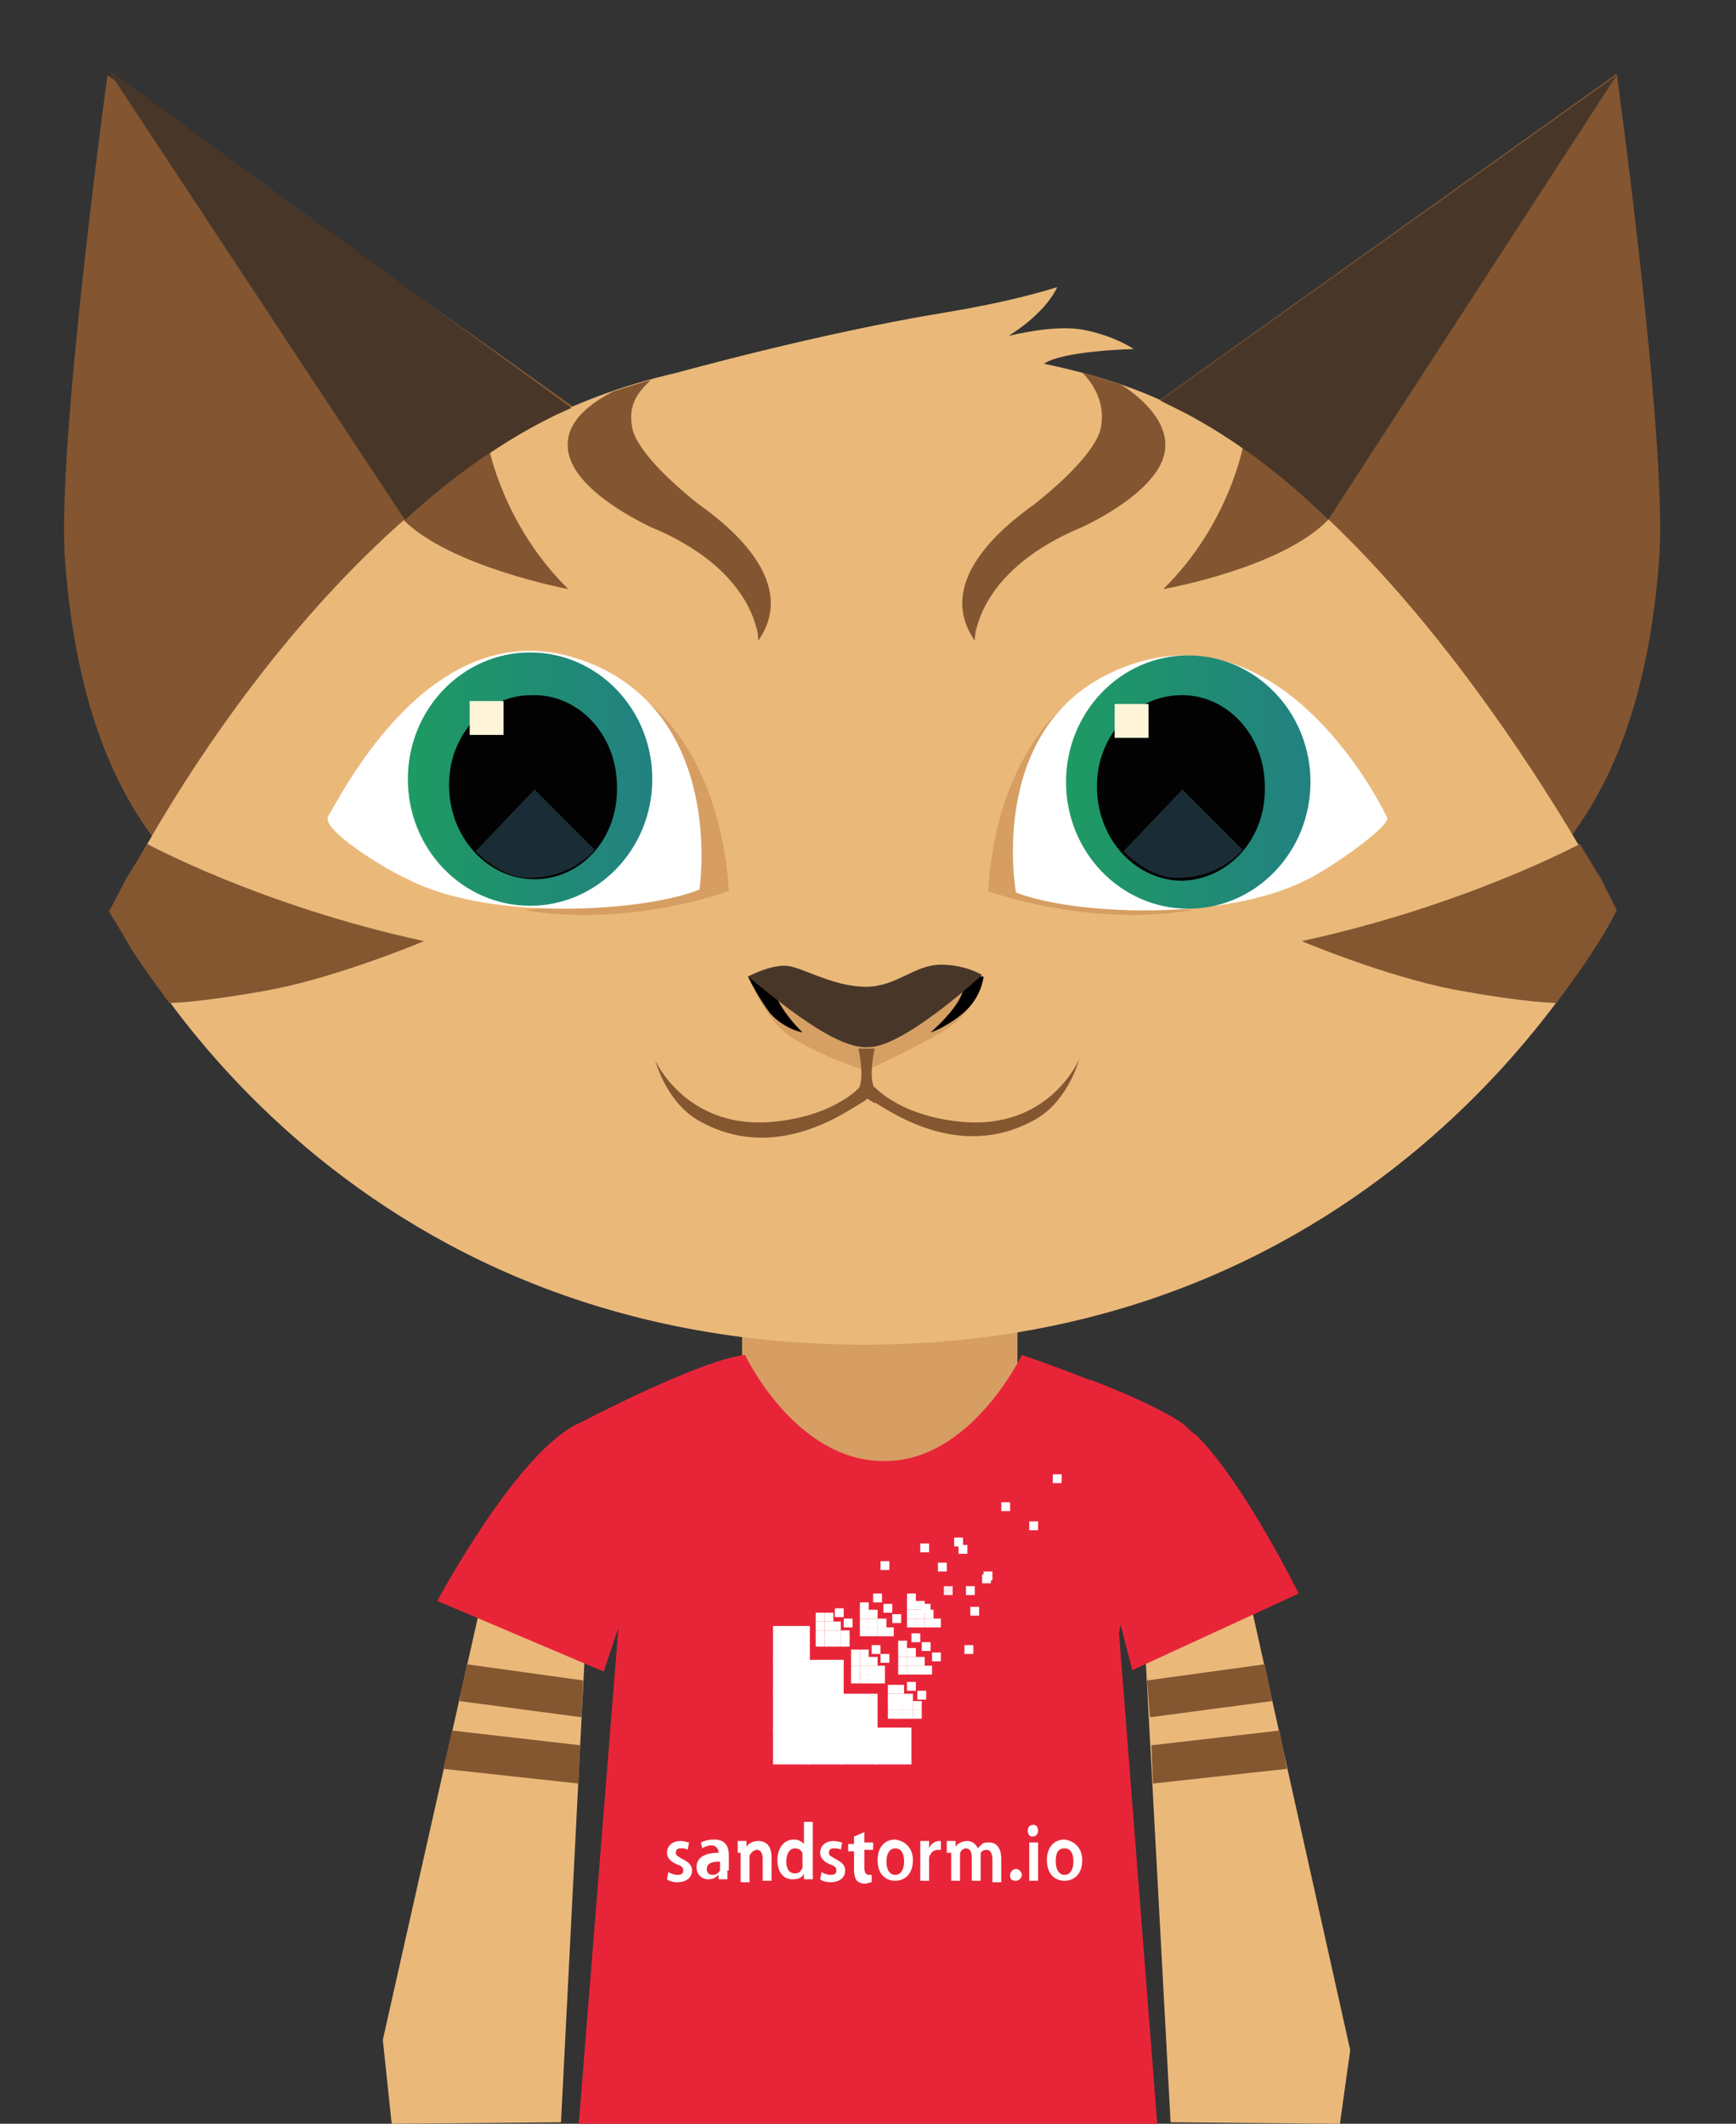 <?xml version="1.0" encoding="utf-8"?>
<!-- Generator: Adobe Illustrator 18.1.1, SVG Export Plug-In . SVG Version: 6.00 Build 0)  -->
<!DOCTYPE svg PUBLIC "-//W3C//DTD SVG 1.1//EN" "http://www.w3.org/Graphics/SVG/1.1/DTD/svg11.dtd">
<svg version="1.1" id="Layer_1" xmlns="http://www.w3.org/2000/svg" xmlns:xlink="http://www.w3.org/1999/xlink" x="0px" y="0px" preserveAspectRatio="xMaxYMid"
	 viewBox="0 0 117.9 144.2" style="enable-background:new 0 0 117.9 144.2;" xml:space="preserve">
<rect x="0" y="0" width="117.9" height="144.2" fill="#333333" stroke="none"/>
<g>
	<polygon style="fill:#EAB97A;" points="84.4,106.5 91.7,139.2 91,144.2 79.5,144.1 77.7,110.7 	"/>
	<polygon style="fill:#845731;" points="85.9,113 77.9,114.1 78.1,116.6 86.4,115.5 	"/>
	<polygon style="fill:#845731;" points="86.9,117.5 78.2,118.5 78.3,121.1 87.4,120.1 	"/>
	<rect x="50.4" y="89.4" style="fill:#D69E63;" width="18.7" height="11.7"/>
	<path style="fill:#835631;" d="M46.5,33L7.3,5.1c0,0-3.4,24.7-2.9,32.7c0.5,7.1,2.2,14.8,7,20.3c4.6,5.3,12.2,5.9,17.3,1L46.5,33z"
		/>
	<path style="fill:#835631;" d="M70.6,33l39.2-28c0,0,3.4,24.7,2.9,32.7c-0.5,7.1-2.2,14.8-7,20.3c-4.6,5.3-12.2,5.9-17.3,1L70.6,33
		z"/>
	<path style="fill:#EAB97A;" d="M80.3,27.9c-2.8-1.5-6-2.5-9.4-3.2c1.3-0.9,6.1-1,6.1-1s-1.3-0.9-3.4-1.3c-2-0.4-5,0.4-5.1,0.4
		c0,0,0,0,0.1-0.1l-0.1,0.1c0,0,2.4-1.4,3.3-3.3c-1,0.3-3.3,1-7.5,1.7C55.7,22.6,46,25.3,46,25.3c-3.9,0.9-7.3,2.2-9.9,3.7
		C18.2,39.3,7.6,61.8,7.6,61.8s14,29.5,51.1,29.5c36.7,0,51-29.5,51-29.5S96.7,36.5,80.3,27.9z"/>
	<path style="fill:#D69E63;" d="M43.9,47.6c0,0,5,3.4,5.6,12.9c0,0-6.7,2.5-13.9,1.3c8.8-1,11.4-3.4,11.4-3.4
		C47.7,54.5,43.9,47.6,43.9,47.6z"/>
	<path style="fill:#FFFFFF;" d="M40.9,45.4c-10.5-5.1-17.1,7.4-18.6,10c-0.6,0.9,4,3.7,5.4,4.3l0,0c5.6,2.9,16.1,2.2,19.8,0.7
		C47.5,60.4,49.2,49.5,40.9,45.4"/>
	<g style="opacity:0.6;">
		<g>
			<defs>
				<rect id="SVGID_1_" x="31.6" y="30.1" width="9.4" height="10"/>
			</defs>
			<clipPath id="SVGID_2_">
				<use xlink:href="#SVGID_1_"  style="overflow:visible;"/>
			</clipPath>
		</g>
	</g>
	<path style="fill:#D69E63;" d="M72.7,47.6c0,0-5,3.4-5.6,12.9c0,0,6.7,2.5,13.9,1.3c-8.8-1-11.4-3.4-11.4-3.4
		C68.9,54.5,72.7,47.6,72.7,47.6z"/>
	<path style="fill:#020202;" d="M73.3,52.4c-0.1,4.1,2.8,7.4,6.5,7.4c3.6,0.1,6.6-3.2,6.7-7.2c0.1-4.1-2.8-7.4-6.5-7.4
		C76.4,45.1,73.4,48.3,73.3,52.4"/>
	<path style="fill:#1A2C35;" d="M79.9,52.5l4.7,5.1c0,0-2.1,2.3-4.3,2.2c-3.4-0.1-5.2-2.3-5.2-2.3L79.9,52.5z"/>
	<polygon style="fill:#EAB97A;" points="33.2,106.5 26,138.5 26.6,144.2 38.1,144.1 39.8,110.7 	"/>
	<path style="fill:#E82538;" d="M76.1,110.3l0.8,3.1l11.3-5.2c0,0-3.7-7.5-6.9-10.7c-0.1-0.1-0.3-0.2-0.5-0.4
		c-0.2-0.2-0.4-0.4-0.7-0.6c-1.6-1-3.9-2-6-2.8c0,0,0,0-0.1,0c-2.5-1-4.6-1.7-4.6-1.7s-3.5,7.3-9.4,7.2c-6,0-9.4-7.2-9.4-7.2
		c-3,0.3-11.2,4.6-11.2,4.6c-4.2,1.8-9.7,12.1-9.7,12.1l11.3,4.8l1-3l-2.7,33.8l39.3,0L76,110.9L76.1,110.3z"/>
	<path style="fill:#FFFFFF;" d="M69,60.6c3.8,1.5,14,2,19.6-0.8l0,0c1.4-0.6,5.9-3.7,5.6-4.3c-1.3-2.7-8.3-14.8-18.8-9.8
		C67,49.7,69,60.6,69,60.6"/>
	<rect x="52.5" y="110.4" style="fill:#FFFFFF;" width="2.5" height="2.5"/>
	<rect x="52.5" y="112.7" style="fill:#FFFFFF;" width="2.5" height="2.5"/>
	<rect x="52.5" y="115" style="fill:#FFFFFF;" width="2.5" height="2.5"/>
	<rect x="52.5" y="117.3" style="fill:#FFFFFF;" width="2.5" height="2.5"/>
	<rect x="55.4" y="109.5" style="fill:#FFFFFF;" width="0.6" height="0.6"/>
	<rect x="55.4" y="110.1" style="fill:#FFFFFF;" width="0.6" height="0.6"/>
	<rect x="55.4" y="110.7" style="fill:#FFFFFF;" width="0.6" height="0.6"/>
	<rect x="55.4" y="111.2" style="fill:#FFFFFF;" width="0.6" height="0.6"/>
	<rect x="56" y="109.5" style="fill:#FFFFFF;" width="0.6" height="0.6"/>
	<rect x="56" y="110.1" style="fill:#FFFFFF;" width="0.6" height="0.6"/>
	<rect x="56" y="110.7" style="fill:#FFFFFF;" width="0.6" height="0.6"/>
	<rect x="56" y="111.2" style="fill:#FFFFFF;" width="0.6" height="0.6"/>
	<rect x="56.7" y="109.2" style="fill:#FFFFFF;" width="0.6" height="0.6"/>
	<rect x="56.5" y="110.1" style="fill:#FFFFFF;" width="0.6" height="0.6"/>
	<rect x="56.5" y="110.7" style="fill:#FFFFFF;" width="0.6" height="0.6"/>
	<rect x="56.5" y="111.2" style="fill:#FFFFFF;" width="0.6" height="0.6"/>
	<rect x="59.8" y="106" style="fill:#FFFFFF;" width="0.6" height="0.6"/>
	<rect x="57.3" y="109.9" style="fill:#FFFFFF;" width="0.6" height="0.6"/>
	<rect x="57.1" y="110.7" style="fill:#FFFFFF;" width="0.6" height="0.6"/>
	<rect x="57.1" y="111.2" style="fill:#FFFFFF;" width="0.6" height="0.6"/>
	<rect x="54.8" y="112.7" style="fill:#FFFFFF;" width="2.5" height="2.5"/>
	<rect x="54.8" y="115" style="fill:#FFFFFF;" width="2.5" height="2.5"/>
	<rect x="54.8" y="117.3" style="fill:#FFFFFF;" width="2.5" height="2.5"/>
	<rect x="58.4" y="108.8" style="fill:#FFFFFF;" width="0.6" height="0.6"/>
	<rect x="58.4" y="109.3" style="fill:#FFFFFF;" width="0.6" height="0.6"/>
	<rect x="58.4" y="109.9" style="fill:#FFFFFF;" width="0.6" height="0.6"/>
	<rect x="58.4" y="110.5" style="fill:#FFFFFF;" width="0.6" height="0.6"/>
	<rect x="59.3" y="108.2" style="fill:#FFFFFF;" width="0.6" height="0.6"/>
	<rect x="59" y="109.3" style="fill:#FFFFFF;" width="0.6" height="0.6"/>
	<rect x="59" y="109.9" style="fill:#FFFFFF;" width="0.6" height="0.6"/>
	<rect x="59" y="110.5" style="fill:#FFFFFF;" width="0.6" height="0.6"/>
	<rect x="62.5" y="104.8" style="fill:#FFFFFF;" width="0.6" height="0.6"/>
	<rect x="60" y="108.9" style="fill:#FFFFFF;" width="0.6" height="0.6"/>
	<rect x="59.6" y="109.9" style="fill:#FFFFFF;" width="0.6" height="0.6"/>
	<rect x="59.6" y="110.5" style="fill:#FFFFFF;" width="0.6" height="0.6"/>
	<rect x="65.1" y="104.9" style="fill:#FFFFFF;" width="0.6" height="0.6"/>
	<rect x="63.7" y="106.1" style="fill:#FFFFFF;" width="0.6" height="0.6"/>
	<rect x="60.6" y="109.6" style="fill:#FFFFFF;" width="0.6" height="0.6"/>
	<rect x="60.1" y="110.5" style="fill:#FFFFFF;" width="0.6" height="0.6"/>
	<rect x="57.8" y="112" style="fill:#FFFFFF;" width="0.6" height="0.6"/>
	<rect x="57.8" y="112.5" style="fill:#FFFFFF;" width="0.6" height="0.6"/>
	<rect x="57.8" y="113.1" style="fill:#FFFFFF;" width="0.6" height="0.6"/>
	<rect x="57.8" y="113.7" style="fill:#FFFFFF;" width="0.6" height="0.6"/>
	<rect x="58.4" y="112" style="fill:#FFFFFF;" width="0.6" height="0.6"/>
	<rect x="58.4" y="112.5" style="fill:#FFFFFF;" width="0.6" height="0.6"/>
	<rect x="58.4" y="113.1" style="fill:#FFFFFF;" width="0.6" height="0.6"/>
	<rect x="58.4" y="113.7" style="fill:#FFFFFF;" width="0.6" height="0.6"/>
	<rect x="59.2" y="111.7" style="fill:#FFFFFF;" width="0.6" height="0.6"/>
	<rect x="59" y="112.5" style="fill:#FFFFFF;" width="0.6" height="0.6"/>
	<rect x="59" y="113.1" style="fill:#FFFFFF;" width="0.6" height="0.6"/>
	<rect x="59" y="113.7" style="fill:#FFFFFF;" width="0.6" height="0.6"/>
	<rect x="62.6" y="108.9" style="fill:#FFFFFF;" width="0.6" height="0.6"/>
	<rect x="59.8" y="112.3" style="fill:#FFFFFF;" width="0.6" height="0.6"/>
	<rect x="59.5" y="113.1" style="fill:#FFFFFF;" width="0.6" height="0.6"/>
	<rect x="59.5" y="113.7" style="fill:#FFFFFF;" width="0.6" height="0.6"/>
	<rect x="57.1" y="115" style="fill:#FFFFFF;" width="2.5" height="2.5"/>
	<rect x="57.1" y="117.3" style="fill:#FFFFFF;" width="2.5" height="2.5"/>
	<rect x="61.6" y="108.2" style="fill:#FFFFFF;" width="0.6" height="0.6"/>
	<rect x="61.6" y="108.7" style="fill:#FFFFFF;" width="0.6" height="0.6"/>
	<rect x="61.6" y="109.3" style="fill:#FFFFFF;" width="0.6" height="0.6"/>
	<rect x="61.6" y="109.9" style="fill:#FFFFFF;" width="0.6" height="0.6"/>
	<rect x="64.8" y="104.4" style="fill:#FFFFFF;" width="0.6" height="0.6"/>
	<rect x="62.2" y="108.7" style="fill:#FFFFFF;" width="0.6" height="0.6"/>
	<rect x="62.2" y="109.3" style="fill:#FFFFFF;" width="0.6" height="0.6"/>
	<rect x="62.2" y="109.9" style="fill:#FFFFFF;" width="0.6" height="0.6"/>
	<rect x="68" y="102" style="fill:#FFFFFF;" width="0.6" height="0.6"/>
	<g style="opacity:0.897;">
		<g>
			<defs>
				<rect id="SVGID_3_" x="64.1" y="107.7" width="0.6" height="0.6"/>
			</defs>
			<clipPath id="SVGID_4_">
				<use xlink:href="#SVGID_3_"  style="overflow:visible;"/>
			</clipPath>
			<rect x="64.1" y="107.7" style="clip-path:url(#SVGID_4_);fill:#FFFFFF;" width="0.6" height="0.6"/>
		</g>
	</g>
	<rect x="62.8" y="109.3" style="fill:#FFFFFF;" width="0.6" height="0.6"/>
	
		<linearGradient id="SVGID_5_" gradientUnits="userSpaceOnUse" x1="72.692" y1="52.959" x2="88.871" y2="52.959" gradientTransform="matrix(1 0 0 1 -0.132 0.135)">
		<stop  offset="0" style="stop-color:#1E9A63"/>
		<stop  offset="1" style="stop-color:#228181"/>
	</linearGradient>
	<ellipse style="fill:url(#SVGID_5_);" cx="80.7" cy="53.1" rx="8.3" ry="8.6"/>
	<rect x="62.8" y="109.9" style="fill:#FFFFFF;" width="0.6" height="0.6"/>
	<rect x="71.5" y="100.1" style="fill:#FFFFFF;" width="0.6" height="0.6"/>
	<rect x="69.9" y="103.3" style="fill:#FFFFFF;" width="0.6" height="0.6"/>
	<rect x="66.7" y="106.9" style="fill:#FFFFFF;" width="0.6" height="0.6"/>
	<rect x="63.3" y="109.9" style="fill:#FFFFFF;" width="0.6" height="0.6"/>
	<rect x="61" y="111.4" style="fill:#FFFFFF;" width="0.6" height="0.6"/>
	<rect x="61" y="111.9" style="fill:#FFFFFF;" width="0.6" height="0.6"/>
	<rect x="61" y="112.5" style="fill:#FFFFFF;" width="0.6" height="0.6"/>
	<rect x="61" y="113.1" style="fill:#FFFFFF;" width="0.6" height="0.6"/>
	<rect x="61.9" y="110.9" style="fill:#FFFFFF;" width="0.6" height="0.6"/>
	<rect x="61.6" y="111.9" style="fill:#FFFFFF;" width="0.6" height="0.6"/>
	<rect x="61.6" y="112.5" style="fill:#FFFFFF;" width="0.6" height="0.6"/>
	<rect x="61.6" y="113.1" style="fill:#FFFFFF;" width="0.6" height="0.6"/>
	<rect x="65.6" y="107.7" style="fill:#FFFFFF;" width="0.6" height="0.6"/>
	<rect x="62.6" y="111.5" style="fill:#FFFFFF;" width="0.6" height="0.6"/>
	<rect x="62.2" y="112.5" style="fill:#FFFFFF;" width="0.6" height="0.6"/>
	<rect x="62.2" y="113.1" style="fill:#FFFFFF;" width="0.6" height="0.6"/>
	<rect x="66.8" y="106.7" style="fill:#FFFFFF;" width="0.6" height="0.6"/>
	<rect x="65.9" y="109.1" style="fill:#FFFFFF;" width="0.6" height="0.6"/>
	<rect x="63.3" y="112.2" style="fill:#FFFFFF;" width="0.6" height="0.6"/>
	<rect x="62.7" y="113.1" style="fill:#FFFFFF;" width="0.6" height="0.6"/>
	<rect x="60.3" y="114.4" style="fill:#FFFFFF;" width="0.6" height="0.6"/>
	<rect x="60.3" y="115" style="fill:#FFFFFF;" width="0.6" height="0.6"/>
	<rect x="60.3" y="115.5" style="fill:#FFFFFF;" width="0.6" height="0.6"/>
	<rect x="60.3" y="116.1" style="fill:#FFFFFF;" width="0.6" height="0.6"/>
	<rect x="60.8" y="114.4" style="fill:#FFFFFF;" width="0.6" height="0.6"/>
	<rect x="60.8" y="115" style="fill:#FFFFFF;" width="0.6" height="0.6"/>
	<rect x="60.8" y="115.5" style="fill:#FFFFFF;" width="0.6" height="0.6"/>
	<rect x="60.8" y="116.1" style="fill:#FFFFFF;" width="0.6" height="0.6"/>
	<rect x="61.6" y="114.2" style="fill:#FFFFFF;" width="0.6" height="0.6"/>
	<rect x="61.4" y="115" style="fill:#FFFFFF;" width="0.6" height="0.6"/>
	<rect x="61.4" y="115.5" style="fill:#FFFFFF;" width="0.6" height="0.6"/>
	<rect x="61.4" y="116.1" style="fill:#FFFFFF;" width="0.6" height="0.6"/>
	<rect x="65.5" y="111.7" style="fill:#FFFFFF;" width="0.6" height="0.6"/>
	<rect x="62.3" y="114.8" style="fill:#FFFFFF;" width="0.6" height="0.6"/>
	<rect x="62" y="115.5" style="fill:#FFFFFF;" width="0.6" height="0.6"/>
	<rect x="62" y="116.1" style="fill:#FFFFFF;" width="0.6" height="0.6"/>
	<rect x="59.4" y="117.3" style="fill:#FFFFFF;" width="2.5" height="2.5"/>
	<polygon style="fill:#845731;" points="31.7,113 39.6,114.1 39.5,116.6 31.2,115.5 	"/>
	<polygon style="fill:#845731;" points="30.7,117.5 39.4,118.5 39.3,121.1 30.1,120.1 	"/>
	
		<linearGradient id="SVGID_6_" gradientUnits="userSpaceOnUse" x1="28.062" y1="52.794" x2="44.241" y2="52.794" gradientTransform="matrix(1 0 0 1 -0.132 0.135)">
		<stop  offset="0" style="stop-color:#1E9A63"/>
		<stop  offset="1" style="stop-color:#228181"/>
	</linearGradient>
	<ellipse style="fill:url(#SVGID_6_);" cx="36" cy="52.9" rx="8.3" ry="8.6"/>
	<path style="fill:#020202;" d="M41.9,53.4c0.1,3.5-2.4,6.3-5.6,6.3c-3.1,0-5.7-2.7-5.8-6.2c-0.1-3.5,2.4-6.3,5.6-6.3
		C39.3,47.1,41.9,49.9,41.9,53.4"/>
	<path style="fill:#1A2C35;" d="M36.3,53.6l-4,4.2c0,0,1.8,1.9,3.7,1.8c2.9,0,4.4-1.9,4.4-1.9L36.3,53.6z"/>
	<path style="fill:#020202;" d="M85.9,53.4c0.1,3.5-2.4,6.3-5.6,6.4c-3.1,0-5.7-2.7-5.8-6.2c-0.1-3.5,2.4-6.3,5.6-6.4
		C83.3,47.1,85.9,49.9,85.9,53.4"/>
	<path style="fill:#1A2C35;" d="M80.3,53.6l-4,4.2c0,0,1.8,1.9,3.7,1.8c2.9,0,4.4-1.9,4.4-1.9L80.3,53.6z"/>
	<path style="fill:#835631;" d="M84.4,30.4c0,0-1,5.3-5.4,9.6c0,0,8-1.4,11.2-4.7C90.2,35.3,87.4,32.4,84.4,30.4z"/>
	<path style="fill:#835631;" d="M33.2,30.4c0,0,1,5.3,5.4,9.6c0,0-8-1.5-11.2-4.7C27.4,35.3,32.2,31.1,33.2,30.4z"/>
	<path style="fill:#483729;" d="M37.7,28.2l1.1-0.5L7.3,4.7l20.2,30.6C29.8,33.2,33.2,30.4,37.7,28.2z"/>
	<path style="fill:#483729;" d="M90.2,35.3l19.6-30.2l-31,22.1l1.6,0.8C82.7,29.2,86.4,31.5,90.2,35.3z"/>
	<g>
		<path style="fill:#FFFFFF;" d="M45.4,127.1c0.1,0.1,0.4,0.2,0.6,0.2c0.3,0,0.4-0.1,0.4-0.3c0-0.2-0.1-0.3-0.4-0.4
			c-0.5-0.2-0.7-0.5-0.7-0.8c0-0.5,0.4-0.8,0.9-0.8c0.3,0,0.5,0.1,0.6,0.1l-0.1,0.5c-0.1-0.1-0.3-0.1-0.5-0.1
			c-0.2,0-0.3,0.1-0.3,0.3c0,0.2,0.1,0.2,0.4,0.4c0.4,0.2,0.7,0.4,0.7,0.8c0,0.5-0.4,0.8-1,0.8c-0.3,0-0.6-0.1-0.7-0.2L45.4,127.1z"
			/>
		<path style="fill:#FFFFFF;" d="M49.4,127c0,0.2,0,0.5,0,0.6h-0.6l0-0.3h0c-0.2,0.2-0.4,0.3-0.7,0.3c-0.5,0-0.8-0.4-0.8-0.8
			c0-0.7,0.6-1,1.5-1v0c0-0.2-0.1-0.5-0.5-0.5c-0.2,0-0.5,0.1-0.6,0.2l-0.1-0.4c0.2-0.1,0.5-0.2,0.9-0.2c0.8,0,1,0.5,1,1.1V127z
			 M48.8,126.4c-0.4,0-0.8,0.1-0.8,0.5c0,0.3,0.2,0.4,0.4,0.4c0.2,0,0.4-0.1,0.5-0.3c0,0,0-0.1,0-0.1V126.4z"/>
		<path style="fill:#FFFFFF;" d="M50.1,125.8c0-0.3,0-0.5,0-0.8h0.6l0,0.4h0c0.1-0.2,0.4-0.4,0.8-0.4c0.5,0,0.9,0.3,0.9,1.1v1.6
			l-0.6,0l0-1.5c0-0.3-0.1-0.6-0.4-0.6c-0.2,0-0.4,0.2-0.5,0.4c0,0.1,0,0.1,0,0.2l0,1.6h-0.6V125.8z"/>
		<path style="fill:#FFFFFF;" d="M55.2,123.8l0,3.1c0,0.3,0,0.5,0,0.7l-0.6,0l0-0.4h0c-0.1,0.3-0.4,0.4-0.8,0.4c-0.6,0-1-0.5-1-1.3
			c0-0.9,0.5-1.4,1.1-1.4c0.3,0,0.5,0.1,0.7,0.3h0v-1.5H55.2z M54.5,126.1c0-0.1,0-0.1,0-0.2c0-0.2-0.2-0.4-0.5-0.4
			c-0.4,0-0.6,0.4-0.6,0.9c0,0.5,0.2,0.8,0.6,0.8c0.2,0,0.4-0.1,0.5-0.4c0-0.1,0-0.1,0-0.2L54.5,126.1z"/>
		<path style="fill:#FFFFFF;" d="M55.8,127.1c0.1,0.1,0.4,0.2,0.6,0.2c0.3,0,0.4-0.1,0.4-0.3c0-0.2-0.1-0.3-0.4-0.4
			c-0.5-0.2-0.7-0.5-0.7-0.8c0-0.5,0.4-0.8,0.9-0.8c0.3,0,0.5,0.1,0.6,0.1l-0.1,0.5c-0.1-0.1-0.3-0.1-0.5-0.1
			c-0.2,0-0.3,0.1-0.3,0.3c0,0.2,0.1,0.2,0.4,0.4c0.4,0.2,0.7,0.4,0.7,0.8c0,0.5-0.4,0.8-1,0.8c-0.3,0-0.6-0.1-0.7-0.2L55.8,127.1z"
			/>
		<path style="fill:#FFFFFF;" d="M58.7,124.4v0.7h0.6v0.5h-0.6v1.2c0,0.3,0.1,0.5,0.3,0.5c0.1,0,0.2,0,0.2,0l0,0.5
			c-0.1,0-0.3,0.1-0.5,0.1c-0.2,0-0.4-0.1-0.5-0.2c-0.1-0.1-0.2-0.4-0.2-0.7v-1.3h-0.4l0-0.5l0.4,0l0-0.5L58.7,124.4z"/>
		<path style="fill:#FFFFFF;" d="M62,126.3c0,1-0.6,1.4-1.2,1.4c-0.7,0-1.2-0.5-1.2-1.4c0-0.9,0.5-1.4,1.2-1.4
			C61.5,125,62,125.5,62,126.3z M60.2,126.4c0,0.5,0.2,0.9,0.6,0.9c0.4,0,0.6-0.4,0.6-0.9c0-0.4-0.1-0.9-0.6-0.9
			C60.4,125.5,60.2,125.9,60.2,126.4z"/>
		<path style="fill:#FFFFFF;" d="M62.5,125.8c0-0.3,0-0.6,0-0.8h0.6l0,0.5h0c0.1-0.3,0.4-0.5,0.7-0.5c0.1,0,0.1,0,0.1,0v0.6
			c0,0-0.1,0-0.2,0c-0.3,0-0.5,0.2-0.6,0.5c0,0.1,0,0.1,0,0.2v1.4h-0.6L62.5,125.8z"/>
		<path style="fill:#FFFFFF;" d="M64.3,125.8c0-0.3,0-0.5,0-0.8l0.6,0l0,0.4h0c0.1-0.2,0.4-0.4,0.8-0.4c0.3,0,0.6,0.2,0.7,0.5h0
			c0.1-0.1,0.2-0.2,0.3-0.3c0.1-0.1,0.3-0.1,0.5-0.1c0.4,0,0.8,0.3,0.8,1.1v1.6h-0.6l0-1.5c0-0.4-0.1-0.7-0.4-0.7
			c-0.2,0-0.4,0.1-0.4,0.3c0,0.1,0,0.1,0,0.2l0,1.6h-0.6v-1.6c0-0.3-0.1-0.6-0.4-0.6c-0.2,0-0.4,0.2-0.4,0.4c0,0.1,0,0.1,0,0.2
			l0,1.6l-0.6,0V125.8z"/>
		<path style="fill:#FFFFFF;" d="M68.6,127.3c0-0.2,0.2-0.4,0.4-0.4s0.4,0.2,0.4,0.4c0,0.2-0.2,0.4-0.4,0.4
			C68.7,127.7,68.6,127.6,68.6,127.3z"/>
		<path style="fill:#FFFFFF;" d="M70.5,124.3c0,0.2-0.1,0.4-0.4,0.4c-0.2,0-0.3-0.2-0.3-0.4c0-0.2,0.1-0.4,0.4-0.4
			C70.4,123.9,70.5,124.1,70.5,124.3z M69.9,127.7l0-2.6h0.6l0,2.6H69.9z"/>
		<path style="fill:#FFFFFF;" d="M73.5,126.3c0,1-0.6,1.4-1.2,1.4c-0.7,0-1.2-0.5-1.2-1.4c0-0.9,0.5-1.4,1.2-1.4
			C73,125,73.5,125.5,73.5,126.3z M71.7,126.4c0,0.5,0.2,0.9,0.6,0.9c0.4,0,0.6-0.4,0.6-0.9c0-0.4-0.1-0.9-0.6-0.9
			C71.8,125.5,71.7,125.9,71.7,126.4z"/>
	</g>
	<path style="fill:#A05D29;" d="M66.2,43.5C66.2,43.5,66.2,43.5,66.2,43.5C66.2,43.5,66.2,43.5,66.2,43.5z"/>
	<path style="fill:#835631;" d="M76.1,26.1c-0.9-0.3-2.2-0.7-2.6-0.8c0.7,0.7,1.7,2.1,1.2,4c-0.3,0.9-1.4,2.5-4.4,4.9
		c-2.4,1.7-6.8,5.4-4.1,9.3c0,0,0-0.4,0.1-1c0,0.3-0.1,0.6-0.1,1c0-0.4,0.3-4.6,6.8-7.5c0.1,0,5.6-2.4,6.1-5.3
		C79.5,28.5,77.1,26.7,76.1,26.1z"/>
	<path style="fill:#835631;" d="M41.6,26.6c0.9-0.3,2.2-0.7,2.6-0.8c-0.7,0.7-1.7,1.6-1.2,3.5c0.3,0.9,1.4,2.5,4.4,4.9
		c2.4,1.7,6.8,5.4,4.1,9.3c0,0,0-0.4-0.1-1c0,0.3,0.1,0.6,0.1,1c0-0.4-0.3-4.6-6.8-7.5c-0.1,0-5.6-2.4-6.1-5.3
		C38.2,28.5,40.5,27.2,41.6,26.6z"/>
	<path style="fill:#AA5529;" d="M40.9,117"/>
	<path style="fill:#845731;" d="M10,57.3c0,0-1,1.7-1.4,2.3c-0.2,0.4-1.2,2.3-1.2,2.3s0.7,1.1,1.5,2.5c0.8,1.3,2.6,3.7,2.6,3.7
		s2,0,6.9-0.9c4.7-0.9,10.4-3.3,10.4-3.3C17.7,61.5,10,57.3,10,57.3z"/>
	<path style="fill:#845731;" d="M107.3,57.3c0,0,1,1.7,1.4,2.3c0.2,0.4,1.1,2.2,1.1,2.2s-0.4,0.9-1.5,2.6c-0.8,1.3-2.6,3.7-2.6,3.7
		s-2,0-6.9-0.9c-4.7-0.9-10.4-3.3-10.4-3.3C99.5,61.5,107.3,57.3,107.3,57.3z"/>
	<rect x="31.9" y="47.6" style="fill:#FFF5D9;" width="2.3" height="2.3"/>
	<rect x="75.7" y="47.8" style="fill:#FFF5D9;" width="2.3" height="2.3"/>
	<g>
		<path style="fill:#D69F63;" d="M51.5,66.8l-0.7-0.5c0,0,1.2,3,2.9,4.1c2.2,1.4,5.1,2.3,5.1,2.3s4.6-2.1,6-3.2
			c1.8-1.5,1.8-3.2,1.8-3.2L63.1,67l-2.9,1.8L56,67.9L51.5,66.8z"/>
	</g>
	<g>
		<path style="fill:#845731;" d="M52.1,76.2c4.5-0.3,6.3-2.4,6.3-2.4l0.4,0.9c-1.1,0.6-6.1,4.5-11.5,1.3c-2.1-1.3-2.8-4-2.8-4
			S46.5,76.5,52.1,76.2z"/>
	</g>
	<g>
		<path style="fill:#845731;" d="M65.7,76.2c-4.5-0.3-6.3-2.4-6.3-2.4L59,74.6c1.1,0.6,6.1,4.5,11.5,1.3c2.1-1.3,2.8-4,2.8-4
			S71.4,76.5,65.7,76.2z"/>
	</g>
	<path d="M52.7,66.3l-1.9,0c0,0,0.6,1.3,1.5,2.5c1,1.1,2.2,1.3,2.2,1.3S51.9,67.6,52.7,66.3z"/>
	<path d="M64.9,66.3l1.9,0c0,0-0.1,1.4-1.4,2.5c-1.2,1-2.2,1.3-2.2,1.3S66.7,67.1,64.9,66.3z"/>
	<path style="fill:#845731;" d="M59.4,74.9l-0.5-0.3L58.3,75c0,0-0.5-0.6-0.4-0.6c0.5-0.3,0.6-0.9,0.6-1.5c0-0.9-0.2-1.7-0.2-1.7
		h1.1c0,0-0.2,0.9-0.2,1.7c0,0.5,0.1,1.2,0.6,1.4C60,74.3,59.4,74.9,59.4,74.9z"/>
	<path style="fill:#483729;" d="M50.8,66.3c0,0,1.7-0.9,2.8-0.7c1.1,0.2,3.1,1.4,5.2,1.4c2.1,0,3.3-1.5,5.1-1.5
		c1.7,0,2.8,0.7,2.8,0.7s-5.3,4.9-7.7,4.9C57.4,71.2,55,69.8,50.8,66.3z"/>
</g>
</svg>
